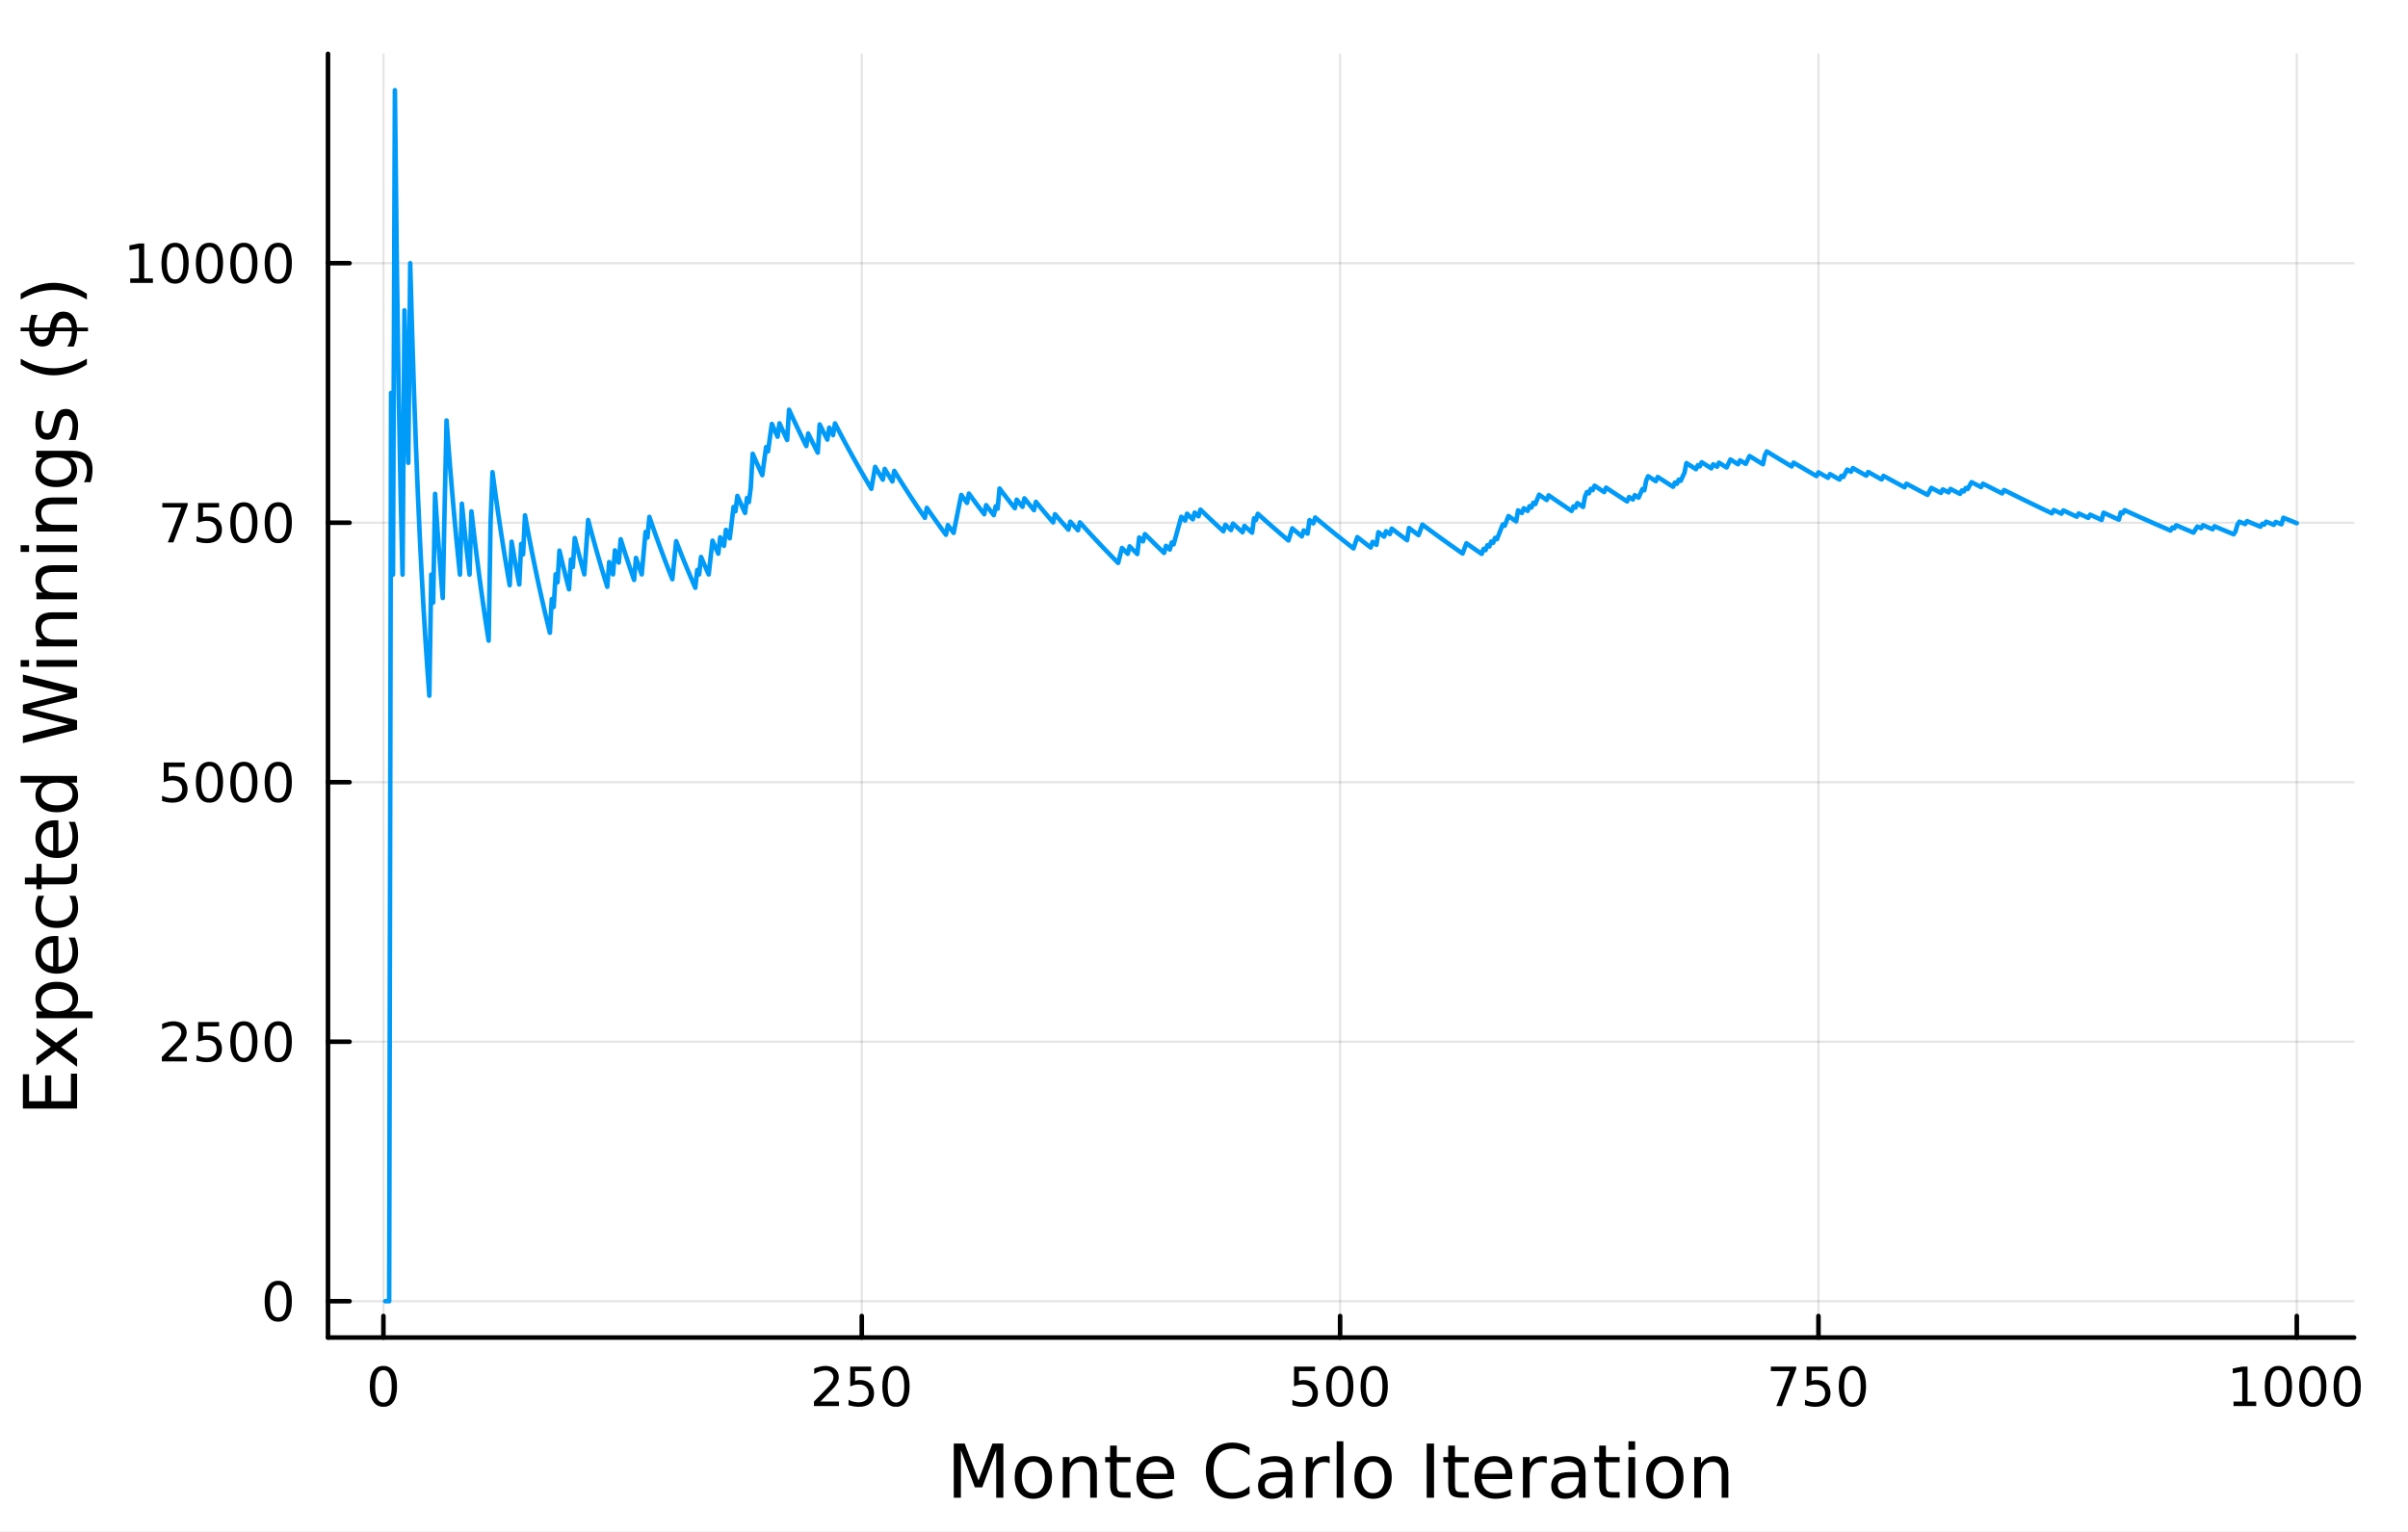 <?xml version="1.0" encoding="utf-8"?>
<svg xmlns="http://www.w3.org/2000/svg" xmlns:xlink="http://www.w3.org/1999/xlink" width="528" height="336" viewBox="0 0 2112 1344">
<rect x="0" y="0" width="2112" height="1344" fill="#333333" stroke="none"/>
<defs>
  <clipPath id="clip200">
    <rect x="0" y="0" width="2112" height="1344"/>
  </clipPath>
</defs>
<path clip-path="url(#clip200)" d="M0 1344 L2112 1344 L2112 2.13163e-14 L0 2.13163e-14  Z" fill="#ffffff" fill-rule="evenodd" fill-opacity="1"/>
<defs>
  <clipPath id="clip201">
    <rect x="422" y="0" width="1479" height="1344"/>
  </clipPath>
</defs>
<path clip-path="url(#clip200)" d="M287.673 1173.47 L2064.76 1173.47 L2064.76 47.244 L287.673 47.244  Z" fill="#ffffff" fill-rule="evenodd" fill-opacity="1"/>
<defs>
  <clipPath id="clip202">
    <rect x="287" y="47" width="1778" height="1127"/>
  </clipPath>
</defs>
<polyline clip-path="url(#clip202)" style="stroke:#000000; stroke-linecap:round; stroke-linejoin:round; stroke-width:2; stroke-opacity:0.1; fill:none" points="336.29,1173.47 336.29,47.244 "/>
<polyline clip-path="url(#clip202)" style="stroke:#000000; stroke-linecap:round; stroke-linejoin:round; stroke-width:2; stroke-opacity:0.1; fill:none" points="755.833,1173.47 755.833,47.244 "/>
<polyline clip-path="url(#clip202)" style="stroke:#000000; stroke-linecap:round; stroke-linejoin:round; stroke-width:2; stroke-opacity:0.1; fill:none" points="1175.38,1173.47 1175.38,47.244 "/>
<polyline clip-path="url(#clip202)" style="stroke:#000000; stroke-linecap:round; stroke-linejoin:round; stroke-width:2; stroke-opacity:0.1; fill:none" points="1594.92,1173.47 1594.92,47.244 "/>
<polyline clip-path="url(#clip202)" style="stroke:#000000; stroke-linecap:round; stroke-linejoin:round; stroke-width:2; stroke-opacity:0.1; fill:none" points="2014.46,1173.47 2014.46,47.244 "/>
<polyline clip-path="url(#clip202)" style="stroke:#000000; stroke-linecap:round; stroke-linejoin:round; stroke-width:2; stroke-opacity:0.1; fill:none" points="287.673,1141.6 2064.76,1141.6 "/>
<polyline clip-path="url(#clip202)" style="stroke:#000000; stroke-linecap:round; stroke-linejoin:round; stroke-width:2; stroke-opacity:0.1; fill:none" points="287.673,913.923 2064.76,913.923 "/>
<polyline clip-path="url(#clip202)" style="stroke:#000000; stroke-linecap:round; stroke-linejoin:round; stroke-width:2; stroke-opacity:0.1; fill:none" points="287.673,686.249 2064.76,686.249 "/>
<polyline clip-path="url(#clip202)" style="stroke:#000000; stroke-linecap:round; stroke-linejoin:round; stroke-width:2; stroke-opacity:0.1; fill:none" points="287.673,458.575 2064.76,458.575 "/>
<polyline clip-path="url(#clip202)" style="stroke:#000000; stroke-linecap:round; stroke-linejoin:round; stroke-width:2; stroke-opacity:0.1; fill:none" points="287.673,230.901 2064.76,230.901 "/>
<polyline clip-path="url(#clip200)" style="stroke:#000000; stroke-linecap:round; stroke-linejoin:round; stroke-width:4; stroke-opacity:1; fill:none" points="287.673,1173.47 2064.76,1173.47 "/>
<polyline clip-path="url(#clip200)" style="stroke:#000000; stroke-linecap:round; stroke-linejoin:round; stroke-width:4; stroke-opacity:1; fill:none" points="336.29,1173.47 336.29,1154.57 "/>
<polyline clip-path="url(#clip200)" style="stroke:#000000; stroke-linecap:round; stroke-linejoin:round; stroke-width:4; stroke-opacity:1; fill:none" points="755.833,1173.47 755.833,1154.57 "/>
<polyline clip-path="url(#clip200)" style="stroke:#000000; stroke-linecap:round; stroke-linejoin:round; stroke-width:4; stroke-opacity:1; fill:none" points="1175.38,1173.47 1175.38,1154.57 "/>
<polyline clip-path="url(#clip200)" style="stroke:#000000; stroke-linecap:round; stroke-linejoin:round; stroke-width:4; stroke-opacity:1; fill:none" points="1594.92,1173.47 1594.92,1154.57 "/>
<polyline clip-path="url(#clip200)" style="stroke:#000000; stroke-linecap:round; stroke-linejoin:round; stroke-width:4; stroke-opacity:1; fill:none" points="2014.46,1173.47 2014.46,1154.57 "/>
<path clip-path="url(#clip200)" d="M336.29 1202.09 Q332.679 1202.09 330.85 1205.65 Q329.044 1209.19 329.044 1216.32 Q329.044 1223.43 330.85 1226.99 Q332.679 1230.53 336.29 1230.53 Q339.924 1230.53 341.73 1226.99 Q343.558 1223.43 343.558 1216.32 Q343.558 1209.19 341.73 1205.65 Q339.924 1202.09 336.29 1202.09 M336.29 1198.38 Q342.1 1198.38 345.155 1202.99 Q348.234 1207.57 348.234 1216.32 Q348.234 1225.05 345.155 1229.65 Q342.1 1234.24 336.29 1234.24 Q330.48 1234.24 327.401 1229.65 Q324.345 1225.05 324.345 1216.32 Q324.345 1207.57 327.401 1202.99 Q330.48 1198.38 336.29 1198.38 Z" fill="#000000" fill-rule="nonzero" fill-opacity="1" /><path clip-path="url(#clip200)" d="M719.525 1229.63 L735.844 1229.63 L735.844 1233.57 L713.9 1233.57 L713.9 1229.63 Q716.562 1226.88 721.145 1222.25 Q725.752 1217.59 726.932 1216.25 Q729.178 1213.73 730.057 1211.99 Q730.96 1210.23 730.96 1208.54 Q730.96 1205.79 729.016 1204.05 Q727.094 1202.32 723.992 1202.32 Q721.793 1202.32 719.34 1203.08 Q716.909 1203.84 714.131 1205.4 L714.131 1200.67 Q716.955 1199.54 719.409 1198.96 Q721.863 1198.38 723.9 1198.38 Q729.27 1198.38 732.465 1201.07 Q735.659 1203.75 735.659 1208.24 Q735.659 1210.37 734.849 1212.29 Q734.062 1214.19 731.955 1216.78 Q731.377 1217.46 728.275 1220.67 Q725.173 1223.87 719.525 1229.63 Z" fill="#000000" fill-rule="nonzero" fill-opacity="1" /><path clip-path="url(#clip200)" d="M745.705 1199.01 L764.062 1199.01 L764.062 1202.94 L749.988 1202.94 L749.988 1211.41 Q751.006 1211.07 752.025 1210.9 Q753.043 1210.72 754.062 1210.72 Q759.849 1210.72 763.228 1213.89 Q766.608 1217.06 766.608 1222.48 Q766.608 1228.06 763.136 1231.16 Q759.664 1234.24 753.344 1234.24 Q751.168 1234.24 748.9 1233.87 Q746.654 1233.5 744.247 1232.76 L744.247 1228.06 Q746.33 1229.19 748.553 1229.75 Q750.775 1230.3 753.252 1230.3 Q757.256 1230.3 759.594 1228.2 Q761.932 1226.09 761.932 1222.48 Q761.932 1218.87 759.594 1216.76 Q757.256 1214.65 753.252 1214.65 Q751.377 1214.65 749.502 1215.07 Q747.65 1215.49 745.705 1216.37 L745.705 1199.01 Z" fill="#000000" fill-rule="nonzero" fill-opacity="1" /><path clip-path="url(#clip200)" d="M785.821 1202.09 Q782.21 1202.09 780.381 1205.65 Q778.576 1209.19 778.576 1216.32 Q778.576 1223.43 780.381 1226.99 Q782.21 1230.53 785.821 1230.53 Q789.455 1230.53 791.261 1226.99 Q793.089 1223.43 793.089 1216.32 Q793.089 1209.19 791.261 1205.65 Q789.455 1202.09 785.821 1202.09 M785.821 1198.38 Q791.631 1198.38 794.687 1202.99 Q797.765 1207.57 797.765 1216.32 Q797.765 1225.05 794.687 1229.65 Q791.631 1234.24 785.821 1234.24 Q780.011 1234.24 776.932 1229.65 Q773.876 1225.05 773.876 1216.32 Q773.876 1207.57 776.932 1202.99 Q780.011 1198.38 785.821 1198.38 Z" fill="#000000" fill-rule="nonzero" fill-opacity="1" /><path clip-path="url(#clip200)" d="M1134.99 1199.01 L1153.35 1199.01 L1153.35 1202.94 L1139.28 1202.94 L1139.28 1211.41 Q1140.29 1211.07 1141.31 1210.9 Q1142.33 1210.72 1143.35 1210.72 Q1149.14 1210.72 1152.52 1213.89 Q1155.9 1217.06 1155.9 1222.48 Q1155.9 1228.06 1152.42 1231.16 Q1148.95 1234.24 1142.63 1234.24 Q1140.46 1234.24 1138.19 1233.87 Q1135.94 1233.5 1133.54 1232.76 L1133.54 1228.06 Q1135.62 1229.19 1137.84 1229.75 Q1140.06 1230.3 1142.54 1230.3 Q1146.54 1230.3 1148.88 1228.2 Q1151.22 1226.09 1151.22 1222.48 Q1151.22 1218.87 1148.88 1216.76 Q1146.54 1214.65 1142.54 1214.65 Q1140.66 1214.65 1138.79 1215.07 Q1136.94 1215.49 1134.99 1216.37 L1134.99 1199.01 Z" fill="#000000" fill-rule="nonzero" fill-opacity="1" /><path clip-path="url(#clip200)" d="M1175.11 1202.09 Q1171.5 1202.09 1169.67 1205.65 Q1167.86 1209.19 1167.86 1216.32 Q1167.86 1223.43 1169.67 1226.99 Q1171.5 1230.53 1175.11 1230.53 Q1178.74 1230.53 1180.55 1226.99 Q1182.38 1223.43 1182.38 1216.32 Q1182.38 1209.19 1180.55 1205.65 Q1178.74 1202.09 1175.11 1202.09 M1175.11 1198.38 Q1180.92 1198.38 1183.97 1202.99 Q1187.05 1207.57 1187.05 1216.32 Q1187.05 1225.05 1183.97 1229.65 Q1180.92 1234.24 1175.11 1234.24 Q1169.3 1234.24 1166.22 1229.65 Q1163.16 1225.05 1163.16 1216.32 Q1163.16 1207.57 1166.22 1202.99 Q1169.3 1198.38 1175.11 1198.38 Z" fill="#000000" fill-rule="nonzero" fill-opacity="1" /><path clip-path="url(#clip200)" d="M1205.27 1202.09 Q1201.66 1202.09 1199.83 1205.65 Q1198.03 1209.19 1198.03 1216.32 Q1198.03 1223.43 1199.83 1226.99 Q1201.66 1230.53 1205.27 1230.53 Q1208.91 1230.53 1210.71 1226.99 Q1212.54 1223.43 1212.54 1216.32 Q1212.54 1209.19 1210.71 1205.65 Q1208.91 1202.09 1205.27 1202.09 M1205.27 1198.38 Q1211.08 1198.38 1214.14 1202.99 Q1217.22 1207.57 1217.22 1216.32 Q1217.22 1225.05 1214.14 1229.65 Q1211.08 1234.24 1205.27 1234.24 Q1199.46 1234.24 1196.38 1229.65 Q1193.33 1225.05 1193.33 1216.32 Q1193.33 1207.57 1196.38 1202.99 Q1199.46 1198.38 1205.27 1198.38 Z" fill="#000000" fill-rule="nonzero" fill-opacity="1" /><path clip-path="url(#clip200)" d="M1553.19 1199.01 L1575.42 1199.01 L1575.42 1201 L1562.87 1233.57 L1557.99 1233.57 L1569.79 1202.94 L1553.19 1202.94 L1553.19 1199.01 Z" fill="#000000" fill-rule="nonzero" fill-opacity="1" /><path clip-path="url(#clip200)" d="M1584.58 1199.01 L1602.94 1199.01 L1602.94 1202.94 L1588.87 1202.94 L1588.87 1211.41 Q1589.88 1211.07 1590.9 1210.9 Q1591.92 1210.72 1592.94 1210.72 Q1598.73 1210.72 1602.11 1213.89 Q1605.49 1217.06 1605.49 1222.48 Q1605.49 1228.06 1602.01 1231.16 Q1598.54 1234.24 1592.22 1234.24 Q1590.05 1234.24 1587.78 1233.87 Q1585.53 1233.5 1583.12 1232.76 L1583.12 1228.06 Q1585.21 1229.19 1587.43 1229.75 Q1589.65 1230.3 1592.13 1230.3 Q1596.13 1230.3 1598.47 1228.2 Q1600.81 1226.09 1600.81 1222.48 Q1600.81 1218.87 1598.47 1216.76 Q1596.13 1214.65 1592.13 1214.65 Q1590.25 1214.65 1588.38 1215.07 Q1586.53 1215.49 1584.58 1216.37 L1584.58 1199.01 Z" fill="#000000" fill-rule="nonzero" fill-opacity="1" /><path clip-path="url(#clip200)" d="M1624.7 1202.09 Q1621.09 1202.09 1619.26 1205.65 Q1617.45 1209.19 1617.45 1216.32 Q1617.45 1223.43 1619.26 1226.99 Q1621.09 1230.53 1624.7 1230.53 Q1628.33 1230.53 1630.14 1226.99 Q1631.97 1223.43 1631.97 1216.32 Q1631.97 1209.19 1630.14 1205.65 Q1628.33 1202.09 1624.7 1202.09 M1624.7 1198.38 Q1630.51 1198.38 1633.56 1202.99 Q1636.64 1207.57 1636.64 1216.32 Q1636.64 1225.05 1633.56 1229.65 Q1630.51 1234.24 1624.7 1234.24 Q1618.89 1234.24 1615.81 1229.65 Q1612.75 1225.05 1612.75 1216.32 Q1612.75 1207.57 1615.81 1202.99 Q1618.89 1198.38 1624.7 1198.38 Z" fill="#000000" fill-rule="nonzero" fill-opacity="1" /><path clip-path="url(#clip200)" d="M1958.99 1229.63 L1966.63 1229.63 L1966.63 1203.27 L1958.32 1204.93 L1958.32 1200.67 L1966.58 1199.01 L1971.26 1199.01 L1971.26 1229.63 L1978.89 1229.63 L1978.89 1233.57 L1958.99 1233.57 L1958.99 1229.63 Z" fill="#000000" fill-rule="nonzero" fill-opacity="1" /><path clip-path="url(#clip200)" d="M1998.34 1202.09 Q1994.73 1202.09 1992.9 1205.65 Q1991.09 1209.19 1991.09 1216.32 Q1991.09 1223.43 1992.9 1226.99 Q1994.73 1230.53 1998.34 1230.53 Q2001.97 1230.53 2003.78 1226.99 Q2005.61 1223.43 2005.61 1216.32 Q2005.61 1209.19 2003.78 1205.65 Q2001.97 1202.09 1998.34 1202.09 M1998.34 1198.38 Q2004.15 1198.38 2007.2 1202.99 Q2010.28 1207.57 2010.28 1216.32 Q2010.28 1225.05 2007.2 1229.65 Q2004.15 1234.24 1998.34 1234.24 Q1992.53 1234.24 1989.45 1229.65 Q1986.39 1225.05 1986.39 1216.32 Q1986.39 1207.57 1989.45 1202.99 Q1992.53 1198.38 1998.34 1198.38 Z" fill="#000000" fill-rule="nonzero" fill-opacity="1" /><path clip-path="url(#clip200)" d="M2028.5 1202.09 Q2024.89 1202.09 2023.06 1205.65 Q2021.26 1209.19 2021.26 1216.32 Q2021.26 1223.43 2023.06 1226.99 Q2024.89 1230.53 2028.5 1230.53 Q2032.13 1230.53 2033.94 1226.99 Q2035.77 1223.43 2035.77 1216.32 Q2035.77 1209.19 2033.94 1205.65 Q2032.13 1202.09 2028.5 1202.09 M2028.5 1198.38 Q2034.31 1198.38 2037.37 1202.99 Q2040.44 1207.57 2040.44 1216.32 Q2040.44 1225.05 2037.37 1229.65 Q2034.31 1234.24 2028.5 1234.24 Q2022.69 1234.24 2019.61 1229.65 Q2016.56 1225.05 2016.56 1216.32 Q2016.56 1207.57 2019.61 1202.99 Q2022.69 1198.38 2028.5 1198.38 Z" fill="#000000" fill-rule="nonzero" fill-opacity="1" /><path clip-path="url(#clip200)" d="M2058.66 1202.09 Q2055.05 1202.09 2053.22 1205.65 Q2051.42 1209.19 2051.42 1216.32 Q2051.42 1223.43 2053.22 1226.99 Q2055.05 1230.53 2058.66 1230.53 Q2062.3 1230.53 2064.1 1226.99 Q2065.93 1223.43 2065.93 1216.32 Q2065.93 1209.19 2064.1 1205.65 Q2062.3 1202.09 2058.66 1202.09 M2058.66 1198.38 Q2064.47 1198.38 2067.53 1202.99 Q2070.61 1207.57 2070.61 1216.32 Q2070.61 1225.05 2067.53 1229.65 Q2064.47 1234.24 2058.66 1234.24 Q2052.85 1234.24 2049.77 1229.65 Q2046.72 1225.05 2046.72 1216.32 Q2046.72 1207.57 2049.77 1202.99 Q2052.85 1198.38 2058.66 1198.38 Z" fill="#000000" fill-rule="nonzero" fill-opacity="1" /><path clip-path="url(#clip200)" d="M836.54 1266.49 L846.121 1266.49 L858.247 1298.83 L870.438 1266.49 L880.018 1266.49 L880.018 1314.01 L873.748 1314.01 L873.748 1272.29 L861.494 1304.88 L855.033 1304.88 L842.779 1272.29 L842.779 1314.01 L836.54 1314.01 L836.54 1266.49 Z" fill="#000000" fill-rule="nonzero" fill-opacity="1" /><path clip-path="url(#clip200)" d="M906.34 1282.47 Q901.63 1282.47 898.892 1286.16 Q896.155 1289.83 896.155 1296.22 Q896.155 1302.62 898.861 1306.31 Q901.598 1309.97 906.34 1309.97 Q911.019 1309.97 913.756 1306.28 Q916.494 1302.59 916.494 1296.22 Q916.494 1289.89 913.756 1286.2 Q911.019 1282.47 906.34 1282.47 M906.34 1277.51 Q913.979 1277.51 918.34 1282.47 Q922.7 1287.44 922.7 1296.22 Q922.7 1304.98 918.34 1309.97 Q913.979 1314.94 906.34 1314.94 Q898.67 1314.94 894.309 1309.97 Q889.981 1304.98 889.981 1296.22 Q889.981 1287.44 894.309 1282.47 Q898.67 1277.51 906.34 1277.51 Z" fill="#000000" fill-rule="nonzero" fill-opacity="1" /><path clip-path="url(#clip200)" d="M962.04 1292.5 L962.04 1314.01 L956.184 1314.01 L956.184 1292.69 Q956.184 1287.63 954.21 1285.11 Q952.237 1282.6 948.29 1282.6 Q943.548 1282.6 940.811 1285.62 Q938.073 1288.65 938.073 1293.87 L938.073 1314.01 L932.185 1314.01 L932.185 1278.37 L938.073 1278.37 L938.073 1283.9 Q940.174 1280.69 943.007 1279.1 Q945.871 1277.51 949.595 1277.51 Q955.738 1277.51 958.889 1281.33 Q962.04 1285.11 962.04 1292.5 Z" fill="#000000" fill-rule="nonzero" fill-opacity="1" /><path clip-path="url(#clip200)" d="M979.514 1268.25 L979.514 1278.37 L991.577 1278.37 L991.577 1282.92 L979.514 1282.92 L979.514 1302.27 Q979.514 1306.63 980.692 1307.87 Q981.901 1309.11 985.562 1309.11 L991.577 1309.11 L991.577 1314.01 L985.562 1314.01 Q978.782 1314.01 976.204 1311.5 Q973.626 1308.95 973.626 1302.27 L973.626 1282.92 L969.329 1282.92 L969.329 1278.37 L973.626 1278.37 L973.626 1268.25 L979.514 1268.25 Z" fill="#000000" fill-rule="nonzero" fill-opacity="1" /><path clip-path="url(#clip200)" d="M1029.77 1294.73 L1029.77 1297.59 L1002.84 1297.59 Q1003.23 1303.64 1006.47 1306.82 Q1009.75 1309.97 1015.58 1309.97 Q1018.95 1309.97 1022.1 1309.14 Q1025.28 1308.32 1028.4 1306.66 L1028.4 1312.2 Q1025.25 1313.54 1021.94 1314.24 Q1018.63 1314.94 1015.23 1314.94 Q1006.7 1314.94 1001.7 1309.97 Q996.733 1305.01 996.733 1296.54 Q996.733 1287.79 1001.44 1282.66 Q1006.19 1277.51 1014.21 1277.51 Q1021.4 1277.51 1025.57 1282.15 Q1029.77 1286.77 1029.77 1294.73 M1023.91 1293.01 Q1023.85 1288.2 1021.21 1285.34 Q1018.6 1282.47 1014.27 1282.47 Q1009.37 1282.47 1006.41 1285.24 Q1003.48 1288.01 1003.04 1293.04 L1023.91 1293.01 Z" fill="#000000" fill-rule="nonzero" fill-opacity="1" /><path clip-path="url(#clip200)" d="M1095.94 1270.16 L1095.94 1276.93 Q1092.7 1273.91 1089 1272.41 Q1085.34 1270.92 1081.21 1270.92 Q1073.06 1270.92 1068.73 1275.92 Q1064.4 1280.88 1064.4 1290.3 Q1064.4 1299.69 1068.73 1304.69 Q1073.06 1309.65 1081.21 1309.65 Q1085.34 1309.65 1089 1308.16 Q1092.7 1306.66 1095.94 1303.64 L1095.94 1310.35 Q1092.57 1312.65 1088.78 1313.79 Q1085.03 1314.94 1080.82 1314.94 Q1070.03 1314.94 1063.83 1308.35 Q1057.62 1301.73 1057.62 1290.3 Q1057.62 1278.84 1063.83 1272.26 Q1070.03 1265.64 1080.82 1265.64 Q1085.09 1265.64 1088.85 1266.78 Q1092.63 1267.9 1095.94 1270.16 Z" fill="#000000" fill-rule="nonzero" fill-opacity="1" /><path clip-path="url(#clip200)" d="M1121.82 1296.1 Q1114.72 1296.1 1111.98 1297.72 Q1109.25 1299.34 1109.25 1303.26 Q1109.25 1306.38 1111.28 1308.22 Q1113.35 1310.04 1116.89 1310.04 Q1121.76 1310.04 1124.68 1306.6 Q1127.64 1303.13 1127.64 1297.4 L1127.64 1296.1 L1121.82 1296.1 M1133.5 1293.68 L1133.5 1314.01 L1127.64 1314.01 L1127.64 1308.6 Q1125.64 1311.85 1122.65 1313.41 Q1119.66 1314.94 1115.33 1314.94 Q1109.85 1314.94 1106.61 1311.88 Q1103.39 1308.79 1103.39 1303.64 Q1103.39 1297.62 1107.4 1294.57 Q1111.44 1291.51 1119.43 1291.51 L1127.64 1291.51 L1127.64 1290.94 Q1127.64 1286.9 1124.97 1284.7 Q1122.33 1282.47 1117.52 1282.47 Q1114.47 1282.47 1111.57 1283.2 Q1108.67 1283.94 1106 1285.4 L1106 1279.99 Q1109.22 1278.75 1112.24 1278.14 Q1115.26 1277.51 1118.13 1277.51 Q1125.86 1277.51 1129.68 1281.52 Q1133.5 1285.53 1133.5 1293.68 Z" fill="#000000" fill-rule="nonzero" fill-opacity="1" /><path clip-path="url(#clip200)" d="M1166.22 1283.84 Q1165.23 1283.27 1164.06 1283.01 Q1162.91 1282.73 1161.51 1282.73 Q1156.54 1282.73 1153.87 1285.97 Q1151.23 1289.19 1151.23 1295.24 L1151.23 1314.01 L1145.34 1314.01 L1145.34 1278.37 L1151.23 1278.37 L1151.23 1283.9 Q1153.08 1280.66 1156.04 1279.1 Q1159 1277.51 1163.23 1277.51 Q1163.83 1277.51 1164.57 1277.6 Q1165.3 1277.67 1166.19 1277.83 L1166.22 1283.84 Z" fill="#000000" fill-rule="nonzero" fill-opacity="1" /><path clip-path="url(#clip200)" d="M1172.36 1264.49 L1178.22 1264.49 L1178.22 1314.01 L1172.36 1314.01 L1172.36 1264.49 Z" fill="#000000" fill-rule="nonzero" fill-opacity="1" /><path clip-path="url(#clip200)" d="M1204.29 1282.47 Q1199.58 1282.47 1196.84 1286.16 Q1194.1 1289.83 1194.1 1296.22 Q1194.1 1302.62 1196.81 1306.31 Q1199.54 1309.97 1204.29 1309.97 Q1208.97 1309.97 1211.7 1306.28 Q1214.44 1302.59 1214.44 1296.22 Q1214.44 1289.89 1211.7 1286.2 Q1208.97 1282.47 1204.29 1282.47 M1204.29 1277.51 Q1211.93 1277.51 1216.29 1282.47 Q1220.65 1287.44 1220.65 1296.22 Q1220.65 1304.98 1216.29 1309.97 Q1211.93 1314.94 1204.29 1314.94 Q1196.62 1314.94 1192.26 1309.97 Q1187.93 1304.98 1187.93 1296.22 Q1187.93 1287.44 1192.26 1282.47 Q1196.62 1277.51 1204.29 1277.51 Z" fill="#000000" fill-rule="nonzero" fill-opacity="1" /><path clip-path="url(#clip200)" d="M1251.33 1266.49 L1257.76 1266.49 L1257.76 1314.01 L1251.33 1314.01 L1251.33 1266.49 Z" fill="#000000" fill-rule="nonzero" fill-opacity="1" /><path clip-path="url(#clip200)" d="M1276.09 1268.25 L1276.09 1278.37 L1288.16 1278.37 L1288.16 1282.92 L1276.09 1282.92 L1276.09 1302.27 Q1276.09 1306.63 1277.27 1307.87 Q1278.48 1309.11 1282.14 1309.11 L1288.16 1309.11 L1288.16 1314.01 L1282.14 1314.01 Q1275.36 1314.01 1272.78 1311.5 Q1270.2 1308.95 1270.2 1302.27 L1270.2 1282.92 L1265.91 1282.92 L1265.91 1278.37 L1270.2 1278.37 L1270.2 1268.25 L1276.09 1268.25 Z" fill="#000000" fill-rule="nonzero" fill-opacity="1" /><path clip-path="url(#clip200)" d="M1326.35 1294.73 L1326.35 1297.59 L1299.42 1297.59 Q1299.8 1303.64 1303.05 1306.82 Q1306.33 1309.97 1312.15 1309.97 Q1315.53 1309.97 1318.68 1309.14 Q1321.86 1308.32 1324.98 1306.66 L1324.98 1312.2 Q1321.83 1313.54 1318.52 1314.24 Q1315.21 1314.94 1311.8 1314.94 Q1303.27 1314.94 1298.28 1309.97 Q1293.31 1305.01 1293.31 1296.54 Q1293.31 1287.79 1298.02 1282.66 Q1302.76 1277.51 1310.79 1277.51 Q1317.98 1277.51 1322.15 1282.15 Q1326.35 1286.77 1326.35 1294.73 M1320.49 1293.01 Q1320.43 1288.2 1317.79 1285.34 Q1315.18 1282.47 1310.85 1282.47 Q1305.95 1282.47 1302.99 1285.24 Q1300.06 1288.01 1299.61 1293.04 L1320.49 1293.01 Z" fill="#000000" fill-rule="nonzero" fill-opacity="1" /><path clip-path="url(#clip200)" d="M1356.62 1283.84 Q1355.63 1283.27 1354.45 1283.01 Q1353.31 1282.73 1351.91 1282.73 Q1346.94 1282.73 1344.27 1285.97 Q1341.63 1289.19 1341.63 1295.24 L1341.63 1314.01 L1335.74 1314.01 L1335.74 1278.37 L1341.63 1278.37 L1341.63 1283.9 Q1343.47 1280.66 1346.43 1279.1 Q1349.39 1277.51 1353.63 1277.51 Q1354.23 1277.51 1354.96 1277.6 Q1355.7 1277.67 1356.59 1277.83 L1356.62 1283.84 Z" fill="#000000" fill-rule="nonzero" fill-opacity="1" /><path clip-path="url(#clip200)" d="M1378.96 1296.1 Q1371.86 1296.1 1369.13 1297.72 Q1366.39 1299.34 1366.39 1303.26 Q1366.39 1306.38 1368.43 1308.22 Q1370.5 1310.04 1374.03 1310.04 Q1378.9 1310.04 1381.83 1306.6 Q1384.79 1303.13 1384.79 1297.4 L1384.79 1296.1 L1378.96 1296.1 M1390.64 1293.68 L1390.64 1314.01 L1384.79 1314.01 L1384.79 1308.6 Q1382.78 1311.85 1379.79 1313.41 Q1376.8 1314.94 1372.47 1314.94 Q1366.99 1314.94 1363.75 1311.88 Q1360.53 1308.79 1360.53 1303.64 Q1360.53 1297.62 1364.54 1294.57 Q1368.59 1291.51 1376.58 1291.51 L1384.79 1291.51 L1384.79 1290.94 Q1384.79 1286.9 1382.11 1284.7 Q1379.47 1282.47 1374.67 1282.47 Q1371.61 1282.47 1368.71 1283.2 Q1365.82 1283.94 1363.14 1285.4 L1363.14 1279.99 Q1366.36 1278.75 1369.38 1278.14 Q1372.41 1277.51 1375.27 1277.51 Q1383 1277.51 1386.82 1281.52 Q1390.64 1285.53 1390.64 1293.68 Z" fill="#000000" fill-rule="nonzero" fill-opacity="1" /><path clip-path="url(#clip200)" d="M1408.5 1268.25 L1408.5 1278.37 L1420.56 1278.37 L1420.56 1282.92 L1408.5 1282.92 L1408.5 1302.27 Q1408.5 1306.63 1409.68 1307.87 Q1410.89 1309.11 1414.55 1309.11 L1420.56 1309.11 L1420.56 1314.01 L1414.55 1314.01 Q1407.77 1314.01 1405.19 1311.5 Q1402.61 1308.95 1402.61 1302.27 L1402.61 1282.92 L1398.31 1282.92 L1398.31 1278.37 L1402.61 1278.37 L1402.61 1268.25 L1408.5 1268.25 Z" fill="#000000" fill-rule="nonzero" fill-opacity="1" /><path clip-path="url(#clip200)" d="M1428.26 1278.37 L1434.12 1278.37 L1434.12 1314.01 L1428.26 1314.01 L1428.26 1278.37 M1428.26 1264.49 L1434.12 1264.49 L1434.12 1271.91 L1428.26 1271.91 L1428.26 1264.49 Z" fill="#000000" fill-rule="nonzero" fill-opacity="1" /><path clip-path="url(#clip200)" d="M1460.19 1282.47 Q1455.48 1282.47 1452.74 1286.16 Q1450 1289.83 1450 1296.22 Q1450 1302.62 1452.71 1306.31 Q1455.45 1309.97 1460.19 1309.97 Q1464.87 1309.97 1467.6 1306.28 Q1470.34 1302.59 1470.34 1296.22 Q1470.34 1289.89 1467.6 1286.2 Q1464.87 1282.47 1460.19 1282.47 M1460.19 1277.51 Q1467.83 1277.51 1472.19 1282.47 Q1476.55 1287.44 1476.55 1296.22 Q1476.55 1304.98 1472.19 1309.97 Q1467.83 1314.94 1460.19 1314.94 Q1452.52 1314.94 1448.16 1309.97 Q1443.83 1304.98 1443.83 1296.22 Q1443.83 1287.44 1448.16 1282.47 Q1452.52 1277.51 1460.19 1277.51 Z" fill="#000000" fill-rule="nonzero" fill-opacity="1" /><path clip-path="url(#clip200)" d="M1515.89 1292.5 L1515.89 1314.01 L1510.03 1314.01 L1510.03 1292.69 Q1510.03 1287.63 1508.06 1285.11 Q1506.09 1282.6 1502.14 1282.6 Q1497.4 1282.6 1494.66 1285.62 Q1491.92 1288.65 1491.92 1293.87 L1491.92 1314.01 L1486.03 1314.01 L1486.03 1278.37 L1491.92 1278.37 L1491.92 1283.9 Q1494.02 1280.69 1496.86 1279.1 Q1499.72 1277.51 1503.44 1277.51 Q1509.59 1277.51 1512.74 1281.33 Q1515.89 1285.11 1515.89 1292.5 Z" fill="#000000" fill-rule="nonzero" fill-opacity="1" /><polyline clip-path="url(#clip200)" style="stroke:#000000; stroke-linecap:round; stroke-linejoin:round; stroke-width:4; stroke-opacity:1; fill:none" points="287.673,1173.47 287.673,47.244 "/>
<polyline clip-path="url(#clip200)" style="stroke:#000000; stroke-linecap:round; stroke-linejoin:round; stroke-width:4; stroke-opacity:1; fill:none" points="287.673,1141.6 306.571,1141.6 "/>
<polyline clip-path="url(#clip200)" style="stroke:#000000; stroke-linecap:round; stroke-linejoin:round; stroke-width:4; stroke-opacity:1; fill:none" points="287.673,913.923 306.571,913.923 "/>
<polyline clip-path="url(#clip200)" style="stroke:#000000; stroke-linecap:round; stroke-linejoin:round; stroke-width:4; stroke-opacity:1; fill:none" points="287.673,686.249 306.571,686.249 "/>
<polyline clip-path="url(#clip200)" style="stroke:#000000; stroke-linecap:round; stroke-linejoin:round; stroke-width:4; stroke-opacity:1; fill:none" points="287.673,458.575 306.571,458.575 "/>
<polyline clip-path="url(#clip200)" style="stroke:#000000; stroke-linecap:round; stroke-linejoin:round; stroke-width:4; stroke-opacity:1; fill:none" points="287.673,230.901 306.571,230.901 "/>
<path clip-path="url(#clip200)" d="M244.049 1127.4 Q240.438 1127.4 238.609 1130.96 Q236.803 1134.5 236.803 1141.63 Q236.803 1148.74 238.609 1152.3 Q240.438 1155.84 244.049 1155.84 Q247.683 1155.84 249.489 1152.3 Q251.317 1148.74 251.317 1141.63 Q251.317 1134.5 249.489 1130.96 Q247.683 1127.4 244.049 1127.4 M244.049 1123.69 Q249.859 1123.69 252.914 1128.3 Q255.993 1132.88 255.993 1141.63 Q255.993 1150.36 252.914 1154.96 Q249.859 1159.55 244.049 1159.55 Q238.239 1159.55 235.16 1154.96 Q232.104 1150.36 232.104 1141.63 Q232.104 1132.88 235.16 1128.3 Q238.239 1123.69 244.049 1123.69 Z" fill="#000000" fill-rule="nonzero" fill-opacity="1" /><path clip-path="url(#clip200)" d="M147.591 927.267 L163.91 927.267 L163.91 931.203 L141.966 931.203 L141.966 927.267 Q144.628 924.513 149.211 919.883 Q153.818 915.23 154.998 913.888 Q157.244 911.365 158.123 909.629 Q159.026 907.869 159.026 906.18 Q159.026 903.425 157.082 901.689 Q155.16 899.953 152.058 899.953 Q149.859 899.953 147.406 900.717 Q144.975 901.48 142.197 903.031 L142.197 898.309 Q145.021 897.175 147.475 896.596 Q149.929 896.018 151.966 896.018 Q157.336 896.018 160.531 898.703 Q163.725 901.388 163.725 905.879 Q163.725 908.008 162.915 909.93 Q162.128 911.828 160.021 914.42 Q159.443 915.092 156.341 918.309 Q153.239 921.504 147.591 927.267 Z" fill="#000000" fill-rule="nonzero" fill-opacity="1" /><path clip-path="url(#clip200)" d="M173.771 896.643 L192.128 896.643 L192.128 900.578 L178.054 900.578 L178.054 909.05 Q179.072 908.703 180.091 908.541 Q181.109 908.355 182.128 908.355 Q187.915 908.355 191.294 911.527 Q194.674 914.698 194.674 920.115 Q194.674 925.693 191.202 928.795 Q187.73 931.874 181.41 931.874 Q179.234 931.874 176.966 931.503 Q174.72 931.133 172.313 930.392 L172.313 925.693 Q174.396 926.828 176.619 927.383 Q178.841 927.939 181.318 927.939 Q185.322 927.939 187.66 925.832 Q189.998 923.726 189.998 920.115 Q189.998 916.504 187.66 914.397 Q185.322 912.291 181.318 912.291 Q179.443 912.291 177.568 912.707 Q175.716 913.124 173.771 914.004 L173.771 896.643 Z" fill="#000000" fill-rule="nonzero" fill-opacity="1" /><path clip-path="url(#clip200)" d="M213.887 899.721 Q210.276 899.721 208.447 903.286 Q206.642 906.828 206.642 913.957 Q206.642 921.064 208.447 924.629 Q210.276 928.17 213.887 928.17 Q217.521 928.17 219.327 924.629 Q221.155 921.064 221.155 913.957 Q221.155 906.828 219.327 903.286 Q217.521 899.721 213.887 899.721 M213.887 896.018 Q219.697 896.018 222.753 900.624 Q225.831 905.207 225.831 913.957 Q225.831 922.684 222.753 927.291 Q219.697 931.874 213.887 931.874 Q208.077 931.874 204.998 927.291 Q201.942 922.684 201.942 913.957 Q201.942 905.207 204.998 900.624 Q208.077 896.018 213.887 896.018 Z" fill="#000000" fill-rule="nonzero" fill-opacity="1" /><path clip-path="url(#clip200)" d="M244.049 899.721 Q240.438 899.721 238.609 903.286 Q236.803 906.828 236.803 913.957 Q236.803 921.064 238.609 924.629 Q240.438 928.17 244.049 928.17 Q247.683 928.17 249.489 924.629 Q251.317 921.064 251.317 913.957 Q251.317 906.828 249.489 903.286 Q247.683 899.721 244.049 899.721 M244.049 896.018 Q249.859 896.018 252.914 900.624 Q255.993 905.207 255.993 913.957 Q255.993 922.684 252.914 927.291 Q249.859 931.874 244.049 931.874 Q238.239 931.874 235.16 927.291 Q232.104 922.684 232.104 913.957 Q232.104 905.207 235.16 900.624 Q238.239 896.018 244.049 896.018 Z" fill="#000000" fill-rule="nonzero" fill-opacity="1" /><path clip-path="url(#clip200)" d="M143.609 668.969 L161.966 668.969 L161.966 672.904 L147.892 672.904 L147.892 681.376 Q148.91 681.029 149.929 680.867 Q150.947 680.682 151.966 680.682 Q157.753 680.682 161.132 683.853 Q164.512 687.024 164.512 692.441 Q164.512 698.019 161.04 701.121 Q157.568 704.2 151.248 704.2 Q149.072 704.2 146.804 703.83 Q144.559 703.459 142.151 702.719 L142.151 698.019 Q144.234 699.154 146.457 699.709 Q148.679 700.265 151.156 700.265 Q155.16 700.265 157.498 698.158 Q159.836 696.052 159.836 692.441 Q159.836 688.83 157.498 686.723 Q155.16 684.617 151.156 684.617 Q149.281 684.617 147.406 685.033 Q145.554 685.45 143.609 686.33 L143.609 668.969 Z" fill="#000000" fill-rule="nonzero" fill-opacity="1" /><path clip-path="url(#clip200)" d="M183.725 672.047 Q180.114 672.047 178.285 675.612 Q176.48 679.154 176.48 686.283 Q176.48 693.39 178.285 696.955 Q180.114 700.496 183.725 700.496 Q187.359 700.496 189.165 696.955 Q190.993 693.39 190.993 686.283 Q190.993 679.154 189.165 675.612 Q187.359 672.047 183.725 672.047 M183.725 668.344 Q189.535 668.344 192.591 672.95 Q195.669 677.533 195.669 686.283 Q195.669 695.01 192.591 699.617 Q189.535 704.2 183.725 704.2 Q177.915 704.2 174.836 699.617 Q171.781 695.01 171.781 686.283 Q171.781 677.533 174.836 672.95 Q177.915 668.344 183.725 668.344 Z" fill="#000000" fill-rule="nonzero" fill-opacity="1" /><path clip-path="url(#clip200)" d="M213.887 672.047 Q210.276 672.047 208.447 675.612 Q206.642 679.154 206.642 686.283 Q206.642 693.39 208.447 696.955 Q210.276 700.496 213.887 700.496 Q217.521 700.496 219.327 696.955 Q221.155 693.39 221.155 686.283 Q221.155 679.154 219.327 675.612 Q217.521 672.047 213.887 672.047 M213.887 668.344 Q219.697 668.344 222.753 672.95 Q225.831 677.533 225.831 686.283 Q225.831 695.01 222.753 699.617 Q219.697 704.2 213.887 704.2 Q208.077 704.2 204.998 699.617 Q201.942 695.01 201.942 686.283 Q201.942 677.533 204.998 672.95 Q208.077 668.344 213.887 668.344 Z" fill="#000000" fill-rule="nonzero" fill-opacity="1" /><path clip-path="url(#clip200)" d="M244.049 672.047 Q240.438 672.047 238.609 675.612 Q236.803 679.154 236.803 686.283 Q236.803 693.39 238.609 696.955 Q240.438 700.496 244.049 700.496 Q247.683 700.496 249.489 696.955 Q251.317 693.39 251.317 686.283 Q251.317 679.154 249.489 675.612 Q247.683 672.047 244.049 672.047 M244.049 668.344 Q249.859 668.344 252.914 672.95 Q255.993 677.533 255.993 686.283 Q255.993 695.01 252.914 699.617 Q249.859 704.2 244.049 704.2 Q238.239 704.2 235.16 699.617 Q232.104 695.01 232.104 686.283 Q232.104 677.533 235.16 672.95 Q238.239 668.344 244.049 668.344 Z" fill="#000000" fill-rule="nonzero" fill-opacity="1" /><path clip-path="url(#clip200)" d="M142.383 441.295 L164.605 441.295 L164.605 443.286 L152.058 475.855 L147.174 475.855 L158.98 445.23 L142.383 445.23 L142.383 441.295 Z" fill="#000000" fill-rule="nonzero" fill-opacity="1" /><path clip-path="url(#clip200)" d="M173.771 441.295 L192.128 441.295 L192.128 445.23 L178.054 445.23 L178.054 453.702 Q179.072 453.355 180.091 453.193 Q181.109 453.008 182.128 453.008 Q187.915 453.008 191.294 456.179 Q194.674 459.35 194.674 464.767 Q194.674 470.346 191.202 473.447 Q187.73 476.526 181.41 476.526 Q179.234 476.526 176.966 476.156 Q174.72 475.785 172.313 475.045 L172.313 470.346 Q174.396 471.48 176.619 472.035 Q178.841 472.591 181.318 472.591 Q185.322 472.591 187.66 470.485 Q189.998 468.378 189.998 464.767 Q189.998 461.156 187.66 459.049 Q185.322 456.943 181.318 456.943 Q179.443 456.943 177.568 457.36 Q175.716 457.776 173.771 458.656 L173.771 441.295 Z" fill="#000000" fill-rule="nonzero" fill-opacity="1" /><path clip-path="url(#clip200)" d="M213.887 444.374 Q210.276 444.374 208.447 447.938 Q206.642 451.48 206.642 458.61 Q206.642 465.716 208.447 469.281 Q210.276 472.822 213.887 472.822 Q217.521 472.822 219.327 469.281 Q221.155 465.716 221.155 458.61 Q221.155 451.48 219.327 447.938 Q217.521 444.374 213.887 444.374 M213.887 440.67 Q219.697 440.67 222.753 445.276 Q225.831 449.86 225.831 458.61 Q225.831 467.336 222.753 471.943 Q219.697 476.526 213.887 476.526 Q208.077 476.526 204.998 471.943 Q201.942 467.336 201.942 458.61 Q201.942 449.86 204.998 445.276 Q208.077 440.67 213.887 440.67 Z" fill="#000000" fill-rule="nonzero" fill-opacity="1" /><path clip-path="url(#clip200)" d="M244.049 444.374 Q240.438 444.374 238.609 447.938 Q236.803 451.48 236.803 458.61 Q236.803 465.716 238.609 469.281 Q240.438 472.822 244.049 472.822 Q247.683 472.822 249.489 469.281 Q251.317 465.716 251.317 458.61 Q251.317 451.48 249.489 447.938 Q247.683 444.374 244.049 444.374 M244.049 440.67 Q249.859 440.67 252.914 445.276 Q255.993 449.86 255.993 458.61 Q255.993 467.336 252.914 471.943 Q249.859 476.526 244.049 476.526 Q238.239 476.526 235.16 471.943 Q232.104 467.336 232.104 458.61 Q232.104 449.86 235.16 445.276 Q238.239 440.67 244.049 440.67 Z" fill="#000000" fill-rule="nonzero" fill-opacity="1" /><path clip-path="url(#clip200)" d="M114.211 244.246 L121.85 244.246 L121.85 217.88 L113.54 219.547 L113.54 215.288 L121.804 213.621 L126.48 213.621 L126.48 244.246 L134.119 244.246 L134.119 248.181 L114.211 248.181 L114.211 244.246 Z" fill="#000000" fill-rule="nonzero" fill-opacity="1" /><path clip-path="url(#clip200)" d="M153.563 216.7 Q149.952 216.7 148.123 220.264 Q146.318 223.806 146.318 230.936 Q146.318 238.042 148.123 241.607 Q149.952 245.149 153.563 245.149 Q157.197 245.149 159.003 241.607 Q160.832 238.042 160.832 230.936 Q160.832 223.806 159.003 220.264 Q157.197 216.7 153.563 216.7 M153.563 212.996 Q159.373 212.996 162.429 217.602 Q165.507 222.186 165.507 230.936 Q165.507 239.663 162.429 244.269 Q159.373 248.852 153.563 248.852 Q147.753 248.852 144.674 244.269 Q141.619 239.663 141.619 230.936 Q141.619 222.186 144.674 217.602 Q147.753 212.996 153.563 212.996 Z" fill="#000000" fill-rule="nonzero" fill-opacity="1" /><path clip-path="url(#clip200)" d="M183.725 216.7 Q180.114 216.7 178.285 220.264 Q176.48 223.806 176.48 230.936 Q176.48 238.042 178.285 241.607 Q180.114 245.149 183.725 245.149 Q187.359 245.149 189.165 241.607 Q190.993 238.042 190.993 230.936 Q190.993 223.806 189.165 220.264 Q187.359 216.7 183.725 216.7 M183.725 212.996 Q189.535 212.996 192.591 217.602 Q195.669 222.186 195.669 230.936 Q195.669 239.663 192.591 244.269 Q189.535 248.852 183.725 248.852 Q177.915 248.852 174.836 244.269 Q171.781 239.663 171.781 230.936 Q171.781 222.186 174.836 217.602 Q177.915 212.996 183.725 212.996 Z" fill="#000000" fill-rule="nonzero" fill-opacity="1" /><path clip-path="url(#clip200)" d="M213.887 216.7 Q210.276 216.7 208.447 220.264 Q206.642 223.806 206.642 230.936 Q206.642 238.042 208.447 241.607 Q210.276 245.149 213.887 245.149 Q217.521 245.149 219.327 241.607 Q221.155 238.042 221.155 230.936 Q221.155 223.806 219.327 220.264 Q217.521 216.7 213.887 216.7 M213.887 212.996 Q219.697 212.996 222.753 217.602 Q225.831 222.186 225.831 230.936 Q225.831 239.663 222.753 244.269 Q219.697 248.852 213.887 248.852 Q208.077 248.852 204.998 244.269 Q201.942 239.663 201.942 230.936 Q201.942 222.186 204.998 217.602 Q208.077 212.996 213.887 212.996 Z" fill="#000000" fill-rule="nonzero" fill-opacity="1" /><path clip-path="url(#clip200)" d="M244.049 216.7 Q240.438 216.7 238.609 220.264 Q236.803 223.806 236.803 230.936 Q236.803 238.042 238.609 241.607 Q240.438 245.149 244.049 245.149 Q247.683 245.149 249.489 241.607 Q251.317 238.042 251.317 230.936 Q251.317 223.806 249.489 220.264 Q247.683 216.7 244.049 216.7 M244.049 212.996 Q249.859 212.996 252.914 217.602 Q255.993 222.186 255.993 230.936 Q255.993 239.663 252.914 244.269 Q249.859 248.852 244.049 248.852 Q238.239 248.852 235.16 244.269 Q232.104 239.663 232.104 230.936 Q232.104 222.186 235.16 217.602 Q238.239 212.996 244.049 212.996 Z" fill="#000000" fill-rule="nonzero" fill-opacity="1" /><path clip-path="url(#clip200)" d="M20.084 972.566 L20.084 942.52 L25.495 942.52 L25.495 966.137 L39.563 966.137 L39.563 943.507 L44.974 943.507 L44.974 966.137 L62.193 966.137 L62.193 941.947 L67.604 941.947 L67.604 972.566 L20.084 972.566 Z" fill="#000000" fill-rule="nonzero" fill-opacity="1" /><path clip-path="url(#clip200)" d="M31.956 902.002 L49.303 914.893 L67.604 901.334 L67.604 908.241 L53.6 918.617 L67.604 928.993 L67.604 935.9 L48.953 922.054 L31.956 934.722 L31.956 927.815 L44.656 918.362 L31.956 908.909 L31.956 902.002 Z" fill="#000000" fill-rule="nonzero" fill-opacity="1" /><path clip-path="url(#clip200)" d="M62.257 887.393 L81.163 887.393 L81.163 893.281 L31.956 893.281 L31.956 887.393 L37.367 887.393 Q34.184 885.547 32.656 882.746 Q31.097 879.913 31.097 875.998 Q31.097 869.505 36.253 865.463 Q41.409 861.389 49.812 861.389 Q58.215 861.389 63.371 865.463 Q68.527 869.505 68.527 875.998 Q68.527 879.913 66.999 882.746 Q65.44 885.547 62.257 887.393 M49.812 867.468 Q43.351 867.468 39.691 870.142 Q35.998 872.784 35.998 877.431 Q35.998 882.078 39.691 884.751 Q43.351 887.393 49.812 887.393 Q56.273 887.393 59.965 884.751 Q63.626 882.078 63.626 877.431 Q63.626 872.784 59.965 870.142 Q56.273 867.468 49.812 867.468 Z" fill="#000000" fill-rule="nonzero" fill-opacity="1" /><path clip-path="url(#clip200)" d="M48.316 821.19 L51.181 821.19 L51.181 848.117 Q57.228 847.735 60.411 844.488 Q63.562 841.21 63.562 835.385 Q63.562 832.011 62.734 828.86 Q61.907 825.677 60.252 822.558 L65.79 822.558 Q67.127 825.709 67.827 829.019 Q68.527 832.33 68.527 835.735 Q68.527 844.265 63.562 849.262 Q58.597 854.228 50.13 854.228 Q41.377 854.228 36.253 849.517 Q31.097 844.775 31.097 836.754 Q31.097 829.561 35.744 825.391 Q40.359 821.19 48.316 821.19 M46.597 827.046 Q41.791 827.11 38.927 829.752 Q36.062 832.361 36.062 836.69 Q36.062 841.592 38.831 844.552 Q41.6 847.48 46.629 847.926 L46.597 827.046 Z" fill="#000000" fill-rule="nonzero" fill-opacity="1" /><path clip-path="url(#clip200)" d="M33.325 785.924 L38.799 785.924 Q37.431 788.406 36.762 790.921 Q36.062 793.403 36.062 795.95 Q36.062 801.647 39.691 804.798 Q43.287 807.949 49.812 807.949 Q56.337 807.949 59.965 804.798 Q63.562 801.647 63.562 795.95 Q63.562 793.403 62.894 790.921 Q62.193 788.406 60.825 785.924 L66.236 785.924 Q67.381 788.374 67.954 791.016 Q68.527 793.626 68.527 796.586 Q68.527 804.639 63.466 809.381 Q58.406 814.124 49.812 814.124 Q41.091 814.124 36.094 809.349 Q31.097 804.543 31.097 796.204 Q31.097 793.499 31.67 790.921 Q32.211 788.343 33.325 785.924 Z" fill="#000000" fill-rule="nonzero" fill-opacity="1" /><path clip-path="url(#clip200)" d="M21.835 769.946 L31.956 769.946 L31.956 757.883 L36.508 757.883 L36.508 769.946 L55.859 769.946 Q60.22 769.946 61.461 768.768 Q62.703 767.559 62.703 763.898 L62.703 757.883 L67.604 757.883 L67.604 763.898 Q67.604 770.678 65.09 773.256 Q62.543 775.834 55.859 775.834 L36.508 775.834 L36.508 780.131 L31.956 780.131 L31.956 775.834 L21.835 775.834 L21.835 769.946 Z" fill="#000000" fill-rule="nonzero" fill-opacity="1" /><path clip-path="url(#clip200)" d="M48.316 719.688 L51.181 719.688 L51.181 746.615 Q57.228 746.233 60.411 742.987 Q63.562 739.709 63.562 733.884 Q63.562 730.51 62.734 727.359 Q61.907 724.176 60.252 721.057 L65.79 721.057 Q67.127 724.208 67.827 727.518 Q68.527 730.828 68.527 734.234 Q68.527 742.764 63.562 747.761 Q58.597 752.726 50.13 752.726 Q41.377 752.726 36.253 748.016 Q31.097 743.273 31.097 735.253 Q31.097 728.059 35.744 723.89 Q40.359 719.688 48.316 719.688 M46.597 725.545 Q41.791 725.609 38.927 728.25 Q36.062 730.86 36.062 735.189 Q36.062 740.091 38.831 743.051 Q41.6 745.979 46.629 746.424 L46.597 725.545 Z" fill="#000000" fill-rule="nonzero" fill-opacity="1" /><path clip-path="url(#clip200)" d="M37.367 686.619 L18.079 686.619 L18.079 680.762 L67.604 680.762 L67.604 686.619 L62.257 686.619 Q65.44 688.465 66.999 691.297 Q68.527 694.098 68.527 698.045 Q68.527 704.506 63.371 708.58 Q58.215 712.623 49.812 712.623 Q41.409 712.623 36.253 708.58 Q31.097 704.506 31.097 698.045 Q31.097 694.098 32.656 691.297 Q34.184 688.465 37.367 686.619 M49.812 706.575 Q56.273 706.575 59.965 703.933 Q63.626 701.26 63.626 696.613 Q63.626 691.966 59.965 689.292 Q56.273 686.619 49.812 686.619 Q43.351 686.619 39.691 689.292 Q35.998 691.966 35.998 696.613 Q35.998 701.26 39.691 703.933 Q43.351 706.575 49.812 706.575 Z" fill="#000000" fill-rule="nonzero" fill-opacity="1" /><path clip-path="url(#clip200)" d="M20.084 651.957 L20.084 645.464 L60.252 635.47 L20.084 625.508 L20.084 618.283 L60.252 608.289 L20.084 598.326 L20.084 591.801 L67.604 603.737 L67.604 611.822 L26.354 621.848 L67.604 631.969 L67.604 640.053 L20.084 651.957 Z" fill="#000000" fill-rule="nonzero" fill-opacity="1" /><path clip-path="url(#clip200)" d="M31.956 584.958 L31.956 579.102 L67.604 579.102 L67.604 584.958 L31.956 584.958 M18.079 584.958 L18.079 579.102 L25.495 579.102 L25.495 584.958 L18.079 584.958 Z" fill="#000000" fill-rule="nonzero" fill-opacity="1" /><path clip-path="url(#clip200)" d="M46.088 537.215 L67.604 537.215 L67.604 543.072 L46.279 543.072 Q41.218 543.072 38.704 545.045 Q36.189 547.019 36.189 550.965 Q36.189 555.708 39.213 558.445 Q42.237 561.182 47.457 561.182 L67.604 561.182 L67.604 567.071 L31.956 567.071 L31.956 561.182 L37.494 561.182 Q34.28 559.082 32.688 556.249 Q31.097 553.384 31.097 549.66 Q31.097 543.518 34.916 540.366 Q38.704 537.215 46.088 537.215 Z" fill="#000000" fill-rule="nonzero" fill-opacity="1" /><path clip-path="url(#clip200)" d="M46.088 495.902 L67.604 495.902 L67.604 501.758 L46.279 501.758 Q41.218 501.758 38.704 503.732 Q36.189 505.705 36.189 509.652 Q36.189 514.394 39.213 517.132 Q42.237 519.869 47.457 519.869 L67.604 519.869 L67.604 525.757 L31.956 525.757 L31.956 519.869 L37.494 519.869 Q34.28 517.768 32.688 514.935 Q31.097 512.071 31.097 508.347 Q31.097 502.204 34.916 499.053 Q38.704 495.902 46.088 495.902 Z" fill="#000000" fill-rule="nonzero" fill-opacity="1" /><path clip-path="url(#clip200)" d="M31.956 484.221 L31.956 478.364 L67.604 478.364 L67.604 484.221 L31.956 484.221 M18.079 484.221 L18.079 478.364 L25.495 478.364 L25.495 484.221 L18.079 484.221 Z" fill="#000000" fill-rule="nonzero" fill-opacity="1" /><path clip-path="url(#clip200)" d="M46.088 436.478 L67.604 436.478 L67.604 442.335 L46.279 442.335 Q41.218 442.335 38.704 444.308 Q36.189 446.281 36.189 450.228 Q36.189 454.971 39.213 457.708 Q42.237 460.445 47.457 460.445 L67.604 460.445 L67.604 466.333 L31.956 466.333 L31.956 460.445 L37.494 460.445 Q34.28 458.344 32.688 455.512 Q31.097 452.647 31.097 448.923 Q31.097 442.78 34.916 439.629 Q38.704 436.478 46.088 436.478 Z" fill="#000000" fill-rule="nonzero" fill-opacity="1" /><path clip-path="url(#clip200)" d="M49.366 401.339 Q43.001 401.339 39.5 403.981 Q35.998 406.591 35.998 411.334 Q35.998 416.044 39.5 418.686 Q43.001 421.296 49.366 421.296 Q55.7 421.296 59.201 418.686 Q62.703 416.044 62.703 411.334 Q62.703 406.591 59.201 403.981 Q55.7 401.339 49.366 401.339 M63.18 395.483 Q72.283 395.483 76.707 399.525 Q81.163 403.567 81.163 411.907 Q81.163 414.994 80.686 417.731 Q80.24 420.468 79.285 423.047 L73.588 423.047 Q74.988 420.468 75.657 417.954 Q76.325 415.439 76.325 412.83 Q76.325 407.069 73.302 404.204 Q70.31 401.339 64.23 401.339 L61.334 401.339 Q64.485 403.154 66.045 405.986 Q67.604 408.819 67.604 412.766 Q67.604 419.323 62.607 423.333 Q57.61 427.343 49.366 427.343 Q41.091 427.343 36.094 423.333 Q31.097 419.323 31.097 412.766 Q31.097 408.819 32.656 405.986 Q34.216 403.154 37.367 401.339 L31.956 401.339 L31.956 395.483 L63.18 395.483 Z" fill="#000000" fill-rule="nonzero" fill-opacity="1" /><path clip-path="url(#clip200)" d="M33.007 360.694 L38.545 360.694 Q37.272 363.177 36.635 365.851 Q35.998 368.524 35.998 371.389 Q35.998 375.749 37.335 377.945 Q38.672 380.11 41.346 380.11 Q43.383 380.11 44.56 378.55 Q45.706 376.991 46.757 372.28 L47.202 370.275 Q48.539 364.036 50.99 361.426 Q53.409 358.785 57.769 358.785 Q62.734 358.785 65.631 362.731 Q68.527 366.646 68.527 373.521 Q68.527 376.386 67.954 379.505 Q67.413 382.592 66.299 386.03 L60.252 386.03 Q61.939 382.783 62.798 379.632 Q63.626 376.481 63.626 373.394 Q63.626 369.256 62.225 367.028 Q60.793 364.8 58.215 364.8 Q55.828 364.8 54.554 366.424 Q53.281 368.015 52.104 373.458 L51.626 375.495 Q50.48 380.937 48.125 383.356 Q45.738 385.775 41.6 385.775 Q36.571 385.775 33.834 382.21 Q31.097 378.646 31.097 372.089 Q31.097 368.843 31.574 365.978 Q32.052 363.113 33.007 360.694 Z" fill="#000000" fill-rule="nonzero" fill-opacity="1" /><path clip-path="url(#clip200)" d="M18.143 314.67 Q25.463 318.935 32.625 321.004 Q39.786 323.073 47.138 323.073 Q54.491 323.073 61.716 321.004 Q68.909 318.904 76.198 314.67 L76.198 319.763 Q68.718 324.537 61.493 326.924 Q54.268 329.28 47.138 329.28 Q40.041 329.28 32.847 326.924 Q25.654 324.569 18.143 319.763 L18.143 314.67 Z" fill="#000000" fill-rule="nonzero" fill-opacity="1" /><path clip-path="url(#clip200)" d="M77.184 287.425 L77.184 290.608 L67.604 290.64 Q67.54 293.982 66.84 297.324 Q66.108 300.666 64.676 304.04 L58.947 304.04 Q60.984 300.793 62.034 297.483 Q63.053 294.141 63.084 290.608 L48.571 290.608 Q47.425 297.642 44.688 300.857 Q41.95 304.04 37.176 304.04 Q31.988 304.04 28.996 300.57 Q26.004 297.101 25.559 290.608 L18.079 290.608 L18.079 287.425 L25.463 287.425 Q25.59 284.465 26.1 281.696 Q26.577 278.927 27.436 276.285 L33.007 276.285 Q31.67 278.927 30.938 281.728 Q30.206 284.497 30.078 287.425 L43.669 287.425 Q44.783 280.2 47.648 276.794 Q50.512 273.389 55.477 273.389 Q60.856 273.389 63.976 277.017 Q67.063 280.614 67.54 287.425 L77.184 287.425 M43.096 290.608 L30.047 290.608 Q30.46 294.3 32.147 296.242 Q33.834 298.183 36.635 298.183 Q39.372 298.183 40.9 296.401 Q42.428 294.587 43.096 290.608 M49.207 287.425 L62.989 287.425 Q62.448 283.383 60.697 281.346 Q58.947 279.277 56.082 279.277 Q53.281 279.277 51.626 281.25 Q49.971 283.192 49.207 287.425 Z" fill="#000000" fill-rule="nonzero" fill-opacity="1" /><path clip-path="url(#clip200)" d="M18.143 262.758 L18.143 257.665 Q25.654 252.891 32.847 250.536 Q40.041 248.149 47.138 248.149 Q54.268 248.149 61.493 250.536 Q68.718 252.891 76.198 257.665 L76.198 262.758 Q68.909 258.525 61.716 256.456 Q54.491 254.355 47.138 254.355 Q39.786 254.355 32.625 256.456 Q25.463 258.525 18.143 262.758 Z" fill="#000000" fill-rule="nonzero" fill-opacity="1" /><polyline clip-path="url(#clip202)" style="stroke:#009af9; stroke-linecap:round; stroke-linejoin:round; stroke-width:4; stroke-opacity:1; fill:none" points="337.968,1141.6 339.646,1141.6 341.324,1141.6 343.002,344.738 344.681,504.11 346.359,79.118 348.037,230.901 349.715,344.738 351.393,433.278 353.071,504.11 354.75,272.296 356.428,344.738 358.106,406.035 359.784,230.901 361.462,291.614 363.14,344.738 364.819,391.612 366.497,433.278 368.175,470.558 369.853,504.11 371.531,534.466 373.209,562.063 374.888,587.26 376.566,610.357 378.244,504.11 379.922,528.628 381.6,433.278 383.279,458.575 384.957,482.127 386.635,504.11 388.313,524.674 389.991,444.345 391.669,368.885 393.348,391.612 395.026,413.04 396.704,433.278 398.382,452.422 400.06,470.558 401.738,487.764 403.417,504.11 405.095,441.916 406.773,458.575 408.451,474.459 410.129,489.621 411.807,504.11 413.486,448.676 415.164,463.419 416.842,477.548 418.52,491.1 420.198,504.11 421.876,516.609 423.555,528.628 425.233,540.194 426.911,551.331 428.589,562.063 430.267,458.186 431.945,414.255 433.624,426.796 435.302,438.911 436.98,450.622 438.658,461.95 440.336,472.912 442.015,483.526 443.693,493.808 445.371,503.774 447.049,513.438 448.727,475.24 450.405,485.039 452.084,494.555 453.762,503.798 455.44,512.781 457.118,477.245 458.796,486.346 460.474,452.127 462.153,461.32 463.831,470.271 465.509,478.989 467.187,487.484 468.865,495.764 470.543,503.837 472.222,511.711 473.9,519.392 475.578,526.889 477.256,534.207 478.934,541.352 480.612,548.332 482.291,555.151 483.969,525.594 485.647,532.516 487.325,503.867 489.003,510.875 490.681,483.085 492.36,490.166 494.038,497.096 495.716,503.88 497.394,510.523 499.072,517.029 500.751,490.877 502.429,497.45 504.107,472.017 505.785,478.647 507.463,485.146 509.141,491.52 510.82,497.77 512.498,503.902 514.176,479.848 515.854,456.243 517.532,462.589 519.21,468.819 520.889,474.935 522.567,480.941 524.245,486.839 525.923,492.634 527.601,498.326 529.279,503.92 530.958,509.417 532.636,514.821 534.314,493.12 535.992,498.569 537.67,503.928 539.348,482.856 541.027,488.255 542.705,493.567 544.383,473.088 546.061,478.436 547.739,483.699 549.417,488.879 551.096,493.979 552.774,498.999 554.452,503.942 556.13,508.81 557.808,489.456 559.487,494.359 561.165,499.19 562.843,503.948 564.521,485.2 566.199,466.725 567.877,471.615 569.556,453.504 571.234,458.419 572.912,463.264 574.59,468.041 576.268,472.752 577.946,477.396 579.625,481.977 581.303,486.495 582.981,490.951 584.659,495.348 586.337,499.685 588.015,503.964 589.694,508.187 591.372,491.384 593.05,474.801 594.728,479.131 596.406,483.405 598.084,487.624 599.763,491.79 601.441,495.902 603.119,499.963 604.797,503.973 606.475,507.934 608.153,511.845 609.832,515.709 611.51,500.09 613.188,503.978 614.866,488.617 616.544,492.527 618.223,496.391 619.901,500.209 621.579,503.981 623.257,489.07 624.935,474.332 626.613,478.189 628.292,482.002 629.97,485.771 631.648,471.387 633.326,475.174 635.004,478.917 636.682,464.813 638.361,468.573 640.039,472.291 641.717,458.455 643.395,444.77 645.073,448.558 646.751,435.074 648.43,438.873 650.108,442.631 651.786,446.349 653.464,450.027 655.142,436.891 656.82,440.581 658.499,427.63 660.177,398.112 661.855,401.944 663.533,405.737 665.211,409.492 666.889,413.208 668.568,416.887 670.246,404.511 671.924,392.259 673.602,395.987 675.28,383.899 676.959,371.93 678.637,375.703 680.315,379.439 681.993,383.139 683.671,371.405 685.349,375.107 687.028,378.775 688.706,382.407 690.384,386.005 692.062,359.482 693.74,363.154 695.418,366.791 697.097,370.395 698.775,373.966 700.453,377.503 702.131,381.008 703.809,384.481 705.487,387.922 707.166,391.333 708.844,380.355 710.522,383.768 712.2,387.151 713.878,390.504 715.556,393.828 717.235,397.122 718.913,372.404 720.591,375.763 722.269,379.093 723.947,382.394 725.625,385.666 727.304,375.23 728.982,378.506 730.66,381.753 732.338,371.466 734.016,374.716 735.695,377.938 737.373,381.133 739.051,384.302 740.729,387.444 742.407,390.56 744.085,393.651 745.764,396.717 747.442,399.757 749.12,402.772 750.798,405.764 752.476,408.731 754.154,411.674 755.833,414.594 757.511,417.49 759.189,420.364 760.867,423.214 762.545,426.043 764.223,428.849 765.902,419.182 767.58,409.59 769.258,412.428 770.936,415.243 772.614,418.037 774.292,420.809 775.971,411.394 777.649,414.171 779.327,416.926 781.005,419.661 782.683,422.375 784.361,413.13 786.04,415.849 787.718,418.546 789.396,421.224 791.074,423.883 792.752,426.521 794.431,429.141 796.109,431.741 797.787,434.322 799.465,436.885 801.143,439.429 802.821,441.955 804.5,444.462 806.178,446.952 807.856,449.424 809.534,451.879 811.212,454.316 812.89,445.512 814.569,447.955 816.247,450.38 817.925,452.789 819.603,455.18 821.281,457.555 822.959,459.914 824.638,462.257 826.316,464.583 827.994,466.894 829.672,469.189 831.35,460.663 833.028,462.964 834.707,465.249 836.385,467.518 838.063,459.112 839.741,450.763 841.419,442.468 843.097,434.229 844.776,436.563 846.454,438.882 848.132,441.186 849.81,433.059 851.488,435.367 853.167,437.66 854.845,439.938 856.523,442.201 858.201,444.45 859.879,446.685 861.557,448.905 863.236,451.111 864.914,443.184 866.592,445.394 868.27,447.59 869.948,449.773 871.626,451.942 873.305,444.136 874.983,446.309 876.661,428.578 878.339,430.786 880.017,432.98 881.695,435.16 883.374,437.327 885.052,439.481 886.73,441.621 888.408,443.749 890.086,445.863 891.764,438.336 893.443,440.454 895.121,442.559 896.799,444.652 898.477,437.218 900.155,439.314 901.833,441.398 903.512,443.47 905.19,445.529 906.868,447.577 908.546,440.265 910.224,442.315 911.903,444.354 913.581,446.381 915.259,448.396 916.937,450.399 918.615,452.391 920.293,454.372 921.972,456.341 923.65,458.299 925.328,451.164 927.006,453.126 928.684,455.076 930.362,457.016 932.041,458.944 933.719,460.862 935.397,462.768 937.075,464.665 938.753,457.671 940.431,459.571 942.11,461.461 943.788,463.339 945.466,465.208 947.144,458.309 948.822,460.181 950.5,462.043 952.179,463.895 953.857,465.736 955.535,467.568 957.213,469.39 958.891,471.202 960.569,473.004 962.248,474.796 963.926,476.579 965.604,478.352 967.282,480.116 968.96,481.871 970.639,483.616 972.317,485.352 973.995,487.079 975.673,488.797 977.351,490.506 979.029,492.206 980.708,493.897 982.386,487.301 984.064,480.738 985.742,482.446 987.42,484.144 989.098,485.835 990.777,479.343 992.455,481.037 994.133,482.722 995.811,484.398 997.489,486.067 999.167,471.555 1000.85,473.247 1002.52,474.93 1004.2,468.596 1005.88,470.283 1007.56,471.961 1009.24,473.631 1010.91,475.293 1012.59,476.946 1014.27,478.592 1015.95,480.229 1017.63,481.858 1019.31,483.479 1020.98,485.092 1022.66,478.903 1024.34,480.52 1026.02,482.128 1027.7,475.992 1029.37,477.604 1031.05,471.509 1032.73,465.443 1034.41,459.406 1036.09,453.398 1037.77,455.045 1039.44,456.683 1041.12,450.725 1042.8,452.366 1044.48,453.999 1046.16,455.625 1047.83,449.725 1049.51,451.353 1051.19,452.973 1052.87,447.121 1054.55,448.744 1056.23,450.359 1057.9,451.966 1059.58,453.567 1061.26,455.159 1062.94,456.744 1064.62,458.322 1066.29,459.893 1067.97,461.457 1069.65,463.013 1071.33,464.562 1073.01,466.105 1074.69,460.396 1076.36,461.94 1078.04,463.478 1079.72,465.009 1081.4,459.354 1083.08,460.887 1084.75,462.413 1086.43,463.933 1088.11,465.445 1089.79,466.951 1091.47,461.367 1093.15,462.875 1094.82,464.377 1096.5,465.872 1098.18,467.36 1099.86,454.756 1101.54,456.262 1103.21,450.787 1104.89,452.295 1106.57,453.797 1108.25,455.292 1109.93,456.781 1111.6,458.263 1113.28,459.739 1114.96,461.208 1116.64,462.672 1118.32,464.129 1120,465.579 1121.67,467.024 1123.35,468.462 1125.03,469.894 1126.71,471.32 1128.39,472.74 1130.06,474.155 1131.74,468.838 1133.42,463.544 1135.1,464.969 1136.78,466.387 1138.46,467.8 1140.13,469.206 1141.81,470.607 1143.49,465.375 1145.17,466.778 1146.85,468.176 1148.52,456.352 1150.2,457.765 1151.88,459.172 1153.56,454.028 1155.24,455.437 1156.92,456.841 1158.59,458.238 1160.27,459.63 1161.95,461.016 1163.63,462.396 1165.31,463.771 1166.98,465.141 1168.66,466.505 1170.34,467.863 1172.02,469.216 1173.7,470.563 1175.38,471.905 1177.05,473.242 1178.73,474.573 1180.41,475.899 1182.09,477.22 1183.77,478.536 1185.44,479.846 1187.12,481.151 1188.8,476.177 1190.48,471.222 1192.16,472.537 1193.84,473.846 1195.51,475.15 1197.19,476.449 1198.87,477.743 1200.55,479.032 1202.23,480.316 1203.9,475.43 1205.58,476.716 1207.26,477.997 1208.94,466.94 1210.62,468.235 1212.3,469.524 1213.97,470.81 1215.65,466.007 1217.33,467.294 1219.01,468.576 1220.69,463.804 1222.36,465.088 1224.04,466.367 1225.72,467.641 1227.4,468.91 1229.08,470.175 1230.76,471.434 1232.43,472.689 1234.11,473.94 1235.79,463.242 1237.47,464.505 1239.15,465.764 1240.82,467.018 1242.5,468.267 1244.18,469.512 1245.86,464.871 1247.54,460.247 1249.21,461.499 1250.89,462.747 1252.57,463.991 1254.25,465.229 1255.93,466.464 1257.61,467.693 1259.28,468.919 1260.96,470.14 1262.64,471.356 1264.32,472.568 1266,473.776 1267.67,474.979 1269.35,476.178 1271.03,477.372 1272.71,478.563 1274.39,479.749 1276.07,480.931 1277.74,482.108 1279.42,483.282 1281.1,484.451 1282.78,485.616 1284.46,481.136 1286.13,476.671 1287.81,477.844 1289.49,479.013 1291.17,480.177 1292.85,481.337 1294.53,482.494 1296.2,483.646 1297.88,484.794 1299.56,485.939 1301.24,481.535 1302.92,482.681 1304.59,478.299 1306.27,479.447 1307.95,475.085 1309.63,476.234 1311.31,471.894 1312.99,473.044 1314.66,468.724 1316.34,464.418 1318.02,460.127 1319.7,461.29 1321.38,457.019 1323.05,452.762 1324.73,453.932 1326.41,455.097 1328.09,456.259 1329.77,457.416 1331.45,447.769 1333.12,448.937 1334.8,450.101 1336.48,445.914 1338.16,447.079 1339.84,448.24 1341.51,444.077 1343.19,445.239 1344.87,441.094 1346.55,442.258 1348.23,438.132 1349.91,434.019 1351.58,435.189 1353.26,436.354 1354.94,437.516 1356.62,438.674 1358.3,434.595 1359.97,435.754 1361.65,436.909 1363.33,438.06 1365.01,439.208 1366.69,440.352 1368.37,441.492 1370.04,442.629 1371.72,443.762 1373.4,444.891 1375.08,446.016 1376.76,447.138 1378.43,448.256 1380.11,444.247 1381.79,445.366 1383.47,441.374 1385.15,442.494 1386.83,443.611 1388.5,444.724 1390.18,435.637 1391.86,431.692 1393.54,432.818 1395.22,428.89 1396.89,430.018 1398.57,426.107 1400.25,427.235 1401.93,428.36 1403.61,429.482 1405.28,430.599 1406.96,431.714 1408.64,427.837 1410.32,428.952 1412,430.064 1413.68,431.172 1415.35,432.277 1417.03,433.378 1418.71,434.476 1420.39,435.571 1422.07,436.662 1423.74,437.75 1425.42,438.834 1427.1,439.916 1428.78,436.097 1430.46,437.179 1432.14,438.258 1433.81,434.46 1435.49,435.539 1437.17,436.616 1438.85,432.837 1440.53,429.07 1442.2,430.151 1443.88,421.552 1445.56,417.819 1447.24,418.913 1448.92,420.003 1450.6,421.089 1452.27,422.173 1453.95,418.467 1455.63,419.551 1457.31,420.632 1458.99,421.71 1460.66,422.784 1462.34,423.856 1464.02,424.924 1465.7,425.989 1467.38,427.05 1469.06,423.387 1470.73,424.449 1472.41,420.8 1474.09,421.863 1475.77,418.229 1477.45,414.606 1479.12,406.289 1480.8,407.367 1482.48,408.442 1484.16,409.514 1485.84,410.583 1487.52,411.648 1489.19,408.071 1490.87,409.137 1492.55,405.574 1494.23,406.641 1495.91,407.705 1497.58,408.765 1499.26,409.823 1500.94,410.877 1502.62,407.342 1504.3,408.397 1505.98,409.449 1507.65,405.931 1509.33,406.984 1511.01,408.033 1512.69,409.08 1514.37,410.123 1516.04,406.63 1517.72,403.146 1519.4,404.194 1521.08,405.238 1522.76,406.28 1524.44,407.318 1526.11,403.858 1527.79,404.897 1529.47,405.933 1531.15,406.967 1532.83,403.526 1534.5,400.096 1536.18,401.133 1537.86,402.167 1539.54,403.199 1541.22,404.227 1542.89,405.252 1544.57,406.275 1546.25,407.295 1547.93,399.437 1549.61,396.055 1551.29,397.084 1552.96,398.111 1554.64,399.135 1556.32,400.157 1558,401.175 1559.68,402.191 1561.35,403.204 1563.03,404.214 1564.71,405.221 1566.39,406.226 1568.07,407.228 1569.75,408.227 1571.42,409.223 1573.1,405.892 1574.78,406.889 1576.46,407.883 1578.14,408.875 1579.81,409.863 1581.49,410.85 1583.17,411.833 1584.85,412.814 1586.53,413.792 1588.21,414.768 1589.88,415.741 1591.56,416.711 1593.24,417.679 1594.92,414.394 1596.6,415.363 1598.27,416.328 1599.95,417.291 1601.63,418.252 1603.31,419.21 1604.99,415.95 1606.67,416.908 1608.34,417.864 1610.02,418.818 1611.7,419.769 1613.38,420.717 1615.06,417.48 1616.73,418.429 1618.41,415.204 1620.09,411.987 1621.77,412.939 1623.45,413.889 1625.13,410.687 1626.8,411.637 1628.48,412.585 1630.16,413.531 1631.84,414.474 1633.52,415.414 1635.19,416.352 1636.87,417.288 1638.55,414.114 1640.23,415.05 1641.91,415.984 1643.59,416.916 1645.26,417.845 1646.94,418.772 1648.62,419.696 1650.3,420.618 1651.98,417.472 1653.65,418.394 1655.33,419.314 1657.01,420.232 1658.69,421.148 1660.37,422.061 1662.05,422.972 1663.72,423.88 1665.4,424.786 1667.08,425.69 1668.76,426.592 1670.44,427.491 1672.11,424.384 1673.79,425.284 1675.47,426.182 1677.15,427.077 1678.83,427.97 1680.51,428.861 1682.18,429.75 1683.86,430.636 1685.54,431.52 1687.22,432.403 1688.9,433.282 1690.57,434.16 1692.25,431.091 1693.93,428.029 1695.61,428.91 1697.29,429.789 1698.96,430.665 1700.64,431.54 1702.32,432.412 1704,429.371 1705.68,430.244 1707.36,431.115 1709.03,431.983 1710.71,428.958 1712.39,429.827 1714.07,430.694 1715.75,431.559 1717.42,432.422 1719.1,433.282 1720.78,430.277 1722.46,431.138 1724.14,428.143 1725.82,429.005 1727.49,426.02 1729.17,423.042 1730.85,423.906 1732.53,424.769 1734.21,425.629 1735.88,426.488 1737.56,427.344 1739.24,424.386 1740.92,425.243 1742.6,426.098 1744.28,426.95 1745.95,427.801 1747.63,428.65 1749.31,429.497 1750.99,430.341 1752.67,431.184 1754.34,432.025 1756.02,432.864 1757.7,429.937 1759.38,430.776 1761.06,431.614 1762.74,432.449 1764.41,433.282 1766.09,434.114 1767.77,434.943 1769.45,435.77 1771.13,436.596 1772.8,437.419 1774.48,438.241 1776.16,439.061 1777.84,439.879 1779.52,440.695 1781.2,441.509 1782.87,442.321 1784.55,443.131 1786.23,443.94 1787.91,444.746 1789.59,445.551 1791.26,446.354 1792.94,447.155 1794.62,447.954 1796.3,448.751 1797.98,449.547 1799.66,450.34 1801.33,447.481 1803.01,448.275 1804.69,449.067 1806.37,449.858 1808.05,450.647 1809.72,447.803 1811.4,448.593 1813.08,449.38 1814.76,450.166 1816.44,450.95 1818.12,451.732 1819.79,452.512 1821.47,453.291 1823.15,450.47 1824.83,451.249 1826.51,452.027 1828.18,452.803 1829.86,453.576 1831.54,454.349 1833.22,451.546 1834.9,452.319 1836.57,453.09 1838.25,453.859 1839.93,454.626 1841.61,455.392 1843.29,456.156 1844.97,449.811 1846.64,450.579 1848.32,451.346 1850,452.111 1851.68,452.875 1853.36,453.637 1855.03,454.397 1856.71,455.156 1858.39,455.912 1860.07,449.605 1861.75,450.366 1863.43,447.623 1865.1,448.385 1866.78,449.145 1868.46,449.903 1870.14,450.66 1871.82,451.415 1873.49,452.168 1875.17,452.92 1876.85,453.671 1878.53,454.419 1880.21,455.166 1881.89,455.911 1883.56,456.655 1885.24,457.397 1886.92,458.138 1888.6,458.876 1890.28,459.614 1891.95,460.349 1893.63,461.084 1895.31,461.816 1896.99,462.547 1898.67,463.276 1900.35,464.004 1902.02,464.73 1903.7,465.455 1905.38,462.769 1907.06,463.494 1908.74,460.816 1910.41,461.542 1912.09,462.266 1913.77,462.989 1915.45,463.71 1917.13,464.43 1918.81,465.148 1920.48,465.865 1922.16,466.58 1923.84,467.293 1925.52,464.639 1927.2,461.991 1928.87,462.707 1930.55,463.422 1932.23,460.783 1933.91,461.499 1935.59,462.212 1937.27,462.924 1938.94,463.635 1940.62,464.344 1942.3,461.721 1943.98,462.431 1945.66,463.139 1947.33,463.846 1949.01,464.551 1950.69,465.255 1952.37,465.957 1954.05,466.658 1955.73,467.357 1957.4,468.055 1959.08,468.752 1960.76,466.154 1962.44,460.25 1964.12,457.667 1965.79,458.371 1967.47,459.074 1969.15,459.775 1970.83,457.203 1972.51,457.905 1974.18,458.605 1975.86,459.304 1977.54,460.002 1979.22,460.698 1980.9,461.393 1982.58,462.086 1984.25,459.532 1985.93,460.226 1987.61,457.679 1989.29,458.374 1990.97,459.067 1992.64,459.758 1994.32,460.448 1996,457.914 1997.68,458.605 1999.36,459.294 2001.04,459.982 2002.71,454.216 2004.39,454.908 2006.07,455.598 2007.75,456.287 2009.43,456.974 2011.1,457.66 2012.78,458.345 2014.46,459.028 "/>
</svg>
